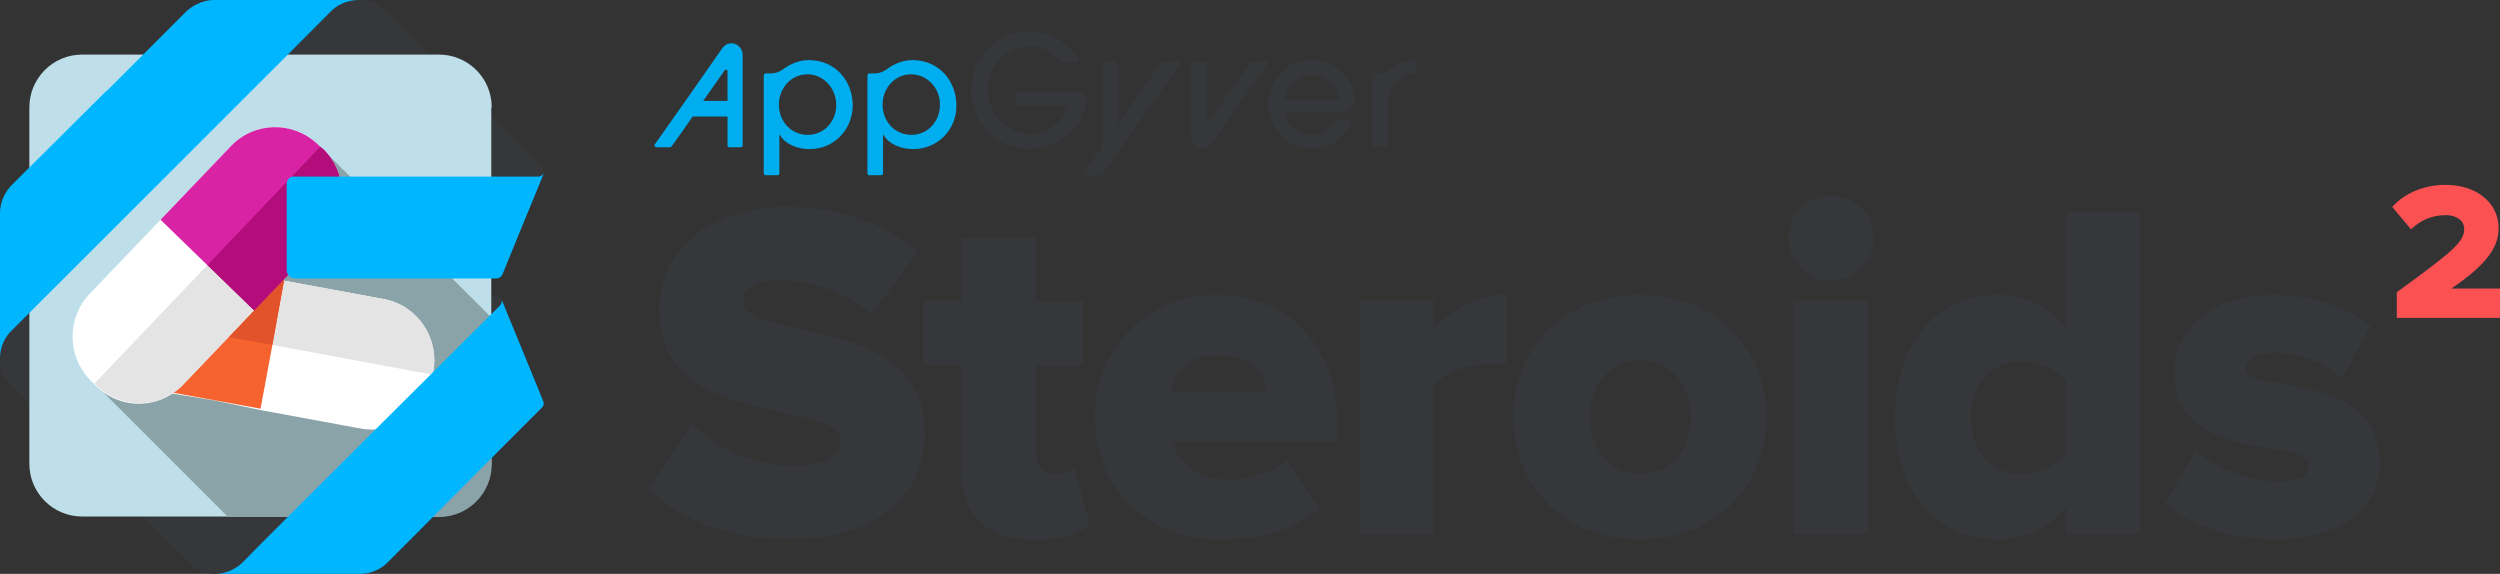 <?xml version="1.0" encoding="utf-8"?>
<!-- Generator: Adobe Illustrator 16.0.0, SVG Export Plug-In . SVG Version: 6.00 Build 0)  -->
<!DOCTYPE svg PUBLIC "-//W3C//DTD SVG 1.1//EN" "http://www.w3.org/Graphics/SVG/1.1/DTD/svg11.dtd">
<svg version="1.1" id="Layer_1" xmlns="http://www.w3.org/2000/svg" xmlns:xlink="http://www.w3.org/1999/xlink" x="0px" y="0px"
	 width="545px" height="125.1px" viewBox="0 0 545 125.1" style="enable-background:new 0 0 545 125.1;" xml:space="preserve">
<rect x="0" y="0" width="545" height="125.1" fill="#333333" stroke="none"/>
<style type="text/css">
<![CDATA[
	.st0{fill:#E2522B;}
	.st1{fill:#E4E4E4;}
	.st2{fill:#B20D7B;}
	.st3{fill:#8AA3A8;}
	.st4{fill:#BEDFEA;}
	.st5{fill:#F7632F;}
	.st6{fill:#FB5152;}
	.st7{fill:#FFFFFF;}
	.st8{fill:#36373A;}
	.st9{fill:#00ADEE;}
	.st10{fill:#00B6FF;}
	.st11{fill:#D823A5;}
]]>
</style>
<g>
	<path class="st9" d="M161.5,32.1c-0.2,0-2.2,0-2.5,0c-0.3,0-0.4-0.3-0.4-0.4v-6.3H151c0,0-4.5,6.5-4.6,6.5c0,0.1-0.1,0.1-0.1,0.1
		c0,0-0.2,0.1-0.2,0.1h-3c-0.2,0-0.3-0.1-0.4-0.3c-0.1-0.1,0-0.3,0.1-0.4c0.1-0.1,14.3-20.3,14.6-20.8c0.4-0.6,1.3-1.4,2.6-1.1
		c1.4,0.4,1.9,1.6,1.9,2.5c0,0.8,0,19.5,0,19.7C161.9,31.9,161.7,32.1,161.5,32.1 M158.6,15.5c0,0,0-0.2-0.2-0.3
		c-0.2-0.1-0.4,0.1-0.4,0.1l-4.7,6.7h5.3V15.5z"/>
	<path class="st8" d="M260.1,13.4h2.5c0.2,0,0.4,0.2,0.4,0.4v1c0,0,0,11.3,0,11.5c0,0.3,0.4,0.5,0.6,0.2c0.2-0.3,8.9-12.9,9-12.9
		c0-0.1,0.1-0.1,0.1-0.1c0,0,0.1-0.1,0.2-0.1h3c0.2,0,0.3,0.1,0.4,0.3c0.1,0.1,0,0.3-0.1,0.4c-0.1,0.1-11.7,16.7-12.1,17.2
		c-0.4,0.6-1.3,1.3-2.6,1.1c-1.4-0.4-1.9-1.6-1.9-2.5V14.9v-1C259.6,13.6,259.9,13.4,260.1,13.4"/>
	<path class="st9" d="M176.5,32.5c-2.5,0-5.2-0.9-6.5-3.1h-0.1v8.4c0,0.2-0.2,0.4-0.4,0.4h-2.6c-0.2,0-0.4-0.2-0.4-0.4V16.4
		c0-0.2,0.2-0.4,0.4-0.4h1.2c0.5,0,1.5-0.1,2.6-0.9c0.8-0.6,2.9-2,5.6-2c5.7,0,9.6,4.4,9.6,10C185.8,28.3,181.8,32.5,176.5,32.5
		 M176,16.2c-3.6,0-6.2,3.1-6.2,6.6c0,3.6,2.6,6.6,6.3,6.6c3.6,0,6.2-3,6.2-6.5C182.3,19.3,179.6,16.2,176,16.2"/>
	<path class="st9" d="M199.1,32.5c-2.5,0-5.2-0.9-6.5-3.1h-0.1v8.4c0,0.2-0.2,0.4-0.4,0.4h-2.6c-0.2,0-0.4-0.2-0.4-0.4V16.4
		c0-0.2,0.2-0.4,0.4-0.4h1.2c0.5,0,1.5-0.1,2.6-0.9c0.8-0.6,2.9-2,5.6-2c5.7,0,9.6,4.4,9.6,10C208.5,28.3,204.4,32.5,199.1,32.5
		 M198.6,16.2c-3.6,0-6.2,3.1-6.2,6.6c0,3.6,2.6,6.6,6.3,6.6c3.6,0,6.2-3,6.2-6.5C205,19.3,202.2,16.2,198.6,16.2"/>
	<path class="st8" d="M236.8,22.8c-0.9,3.8-3.3,6.8-7,8.5c-1.7,0.8-3.5,1.2-5.4,1.2c-7.1,0-12.7-5.7-12.7-12.8
		c0-7.1,5.5-12.9,12.6-12.9c4.4,0,8.4,2.3,10.7,6c0,0,0,0,0,0c0.2,0.3,0,0.7-0.4,0.7h-3.2c-0.2,0-0.3-0.1-0.3-0.2
		c-1.8-2-3.8-3.2-6.6-3.2c-5.2,0-9.2,4.5-9.2,9.6c0,5,4.1,9.5,9.2,9.5c3.8,0,6.9-2.3,8.3-5.7c0.1-0.1,0-0.2,0-0.3
		c0-0.1-0.1-0.1-0.2-0.1H222c-0.3,0-0.5-0.2-0.5-0.4v-2.4c0-0.2,0.2-0.4,0.4-0.4h12.5c0.6,0,1.3,0.2,1.7,0.7
		C236.6,21,237,21.8,236.8,22.8"/>
	<path class="st8" d="M292.8,24.3h-12.9c0.7,2.9,3,5,6.1,5c2.1,0,4.1-1.1,5.1-2.8c0,0,0,0,0,0c0-0.1,0.2-0.2,0.4-0.2h2.6
		c0.3,0,0.5,0.3,0.4,0.6c0,0,0,0,0,0c-1.5,3.4-4.8,5.6-8.6,5.6c-5.3,0-9.4-4.6-9.4-9.8c0-5.3,4.1-9.7,9.5-9.7c4.9,0,8.8,3.7,9.4,8.5
		c0,0,0,0,0,0.1C295.5,22.7,294.6,24.3,292.8,24.3 M291.9,21.3C291.9,21.2,291.9,21.2,291.9,21.3c-0.4-2.9-3.1-5-5.9-5
		c-3,0-5.8,2.4-6,5.4h11.6C291.8,21.6,291.9,21.5,291.9,21.3"/>
	<path class="st8" d="M308.1,16.2C308.1,16.2,308.1,16.2,308.1,16.2c-1.3,0.1-2.8,0.7-3.8,1.8c-1.3,1.4-1.8,2.9-1.8,3.9v9.7
		c0,0.2-0.2,0.4-0.4,0.4h-2.6c-0.2,0-0.4-0.2-0.4-0.4V16.4c0-0.4,0.4-0.4,0.4-0.4c0.1,0,0.4,0,1.1,0c1.5,0,2.4-0.7,3.1-1.2
		c0.7-0.5,2.4-1.5,4.3-1.7c0,0,0,0,0.1,0c0.3,0,0.5,0.2,0.5,0.4v2.3C308.6,16,308.4,16.2,308.1,16.2"/>
	<path class="st8" d="M243.6,27.2V13.8c0-0.2-0.2-0.4-0.4-0.4h-2.6c-0.3,0-0.4,0.3-0.4,0.4v18.3l-0.1,0.2c0,0-3.5,4.9-3.7,5.2
		c-0.2,0.3,0,0.7,0.3,0.7c0.4,0,3.1,0,3.2,0c0.1,0,0.3-0.1,0.4-0.2c1.6-2.3,16.7-23.6,16.9-23.9c0.2-0.3,0-0.7-0.4-0.7
		c-0.3,0-3,0-3.2,0c-0.2,0-0.3,0.1-0.4,0.2c-0.1,0.1-9.3,13.2-9.3,13.2L243.6,27.2z"/>
	<path class="st8" d="M141.3,106.5l9.6-14.1c5,5,12.8,9.2,22.5,9.2c6.1,0,9.9-2.1,9.9-5.6c0-9.3-39.6-1.6-39.6-28.6
		c0-11.8,9.9-22.3,27.8-22.3c11.2,0,21,3.4,28.5,9.8l-9.9,13.6c-5.9-4.9-13.6-7.4-20.5-7.4c-5.3,0-7.6,1.8-7.6,4.8
		c0,8.6,39.6,2.1,39.6,28.2c0,14.1-10.4,23.4-29.2,23.4C158.2,117.6,148.3,113.1,141.3,106.5"/>
	<path class="st8" d="M209.6,102.7V79.6h-8.4v-14h8.4V51.8h16.2v13.9h10.3v14h-10.3v18.6c0,2.9,1.7,5.1,4.4,5.1
		c1.8,0,3.6-0.6,4.1-1.3l3.2,12.2c-2,1.9-6,3.4-12,3.4C215.2,117.6,209.6,112.5,209.6,102.7"/>
	<path class="st8" d="M238.7,90.9c0-14.7,11-26.6,26.9-26.6c15,0,26,11,26,28.3v3.7h-36.1c1.2,4.5,5.4,8.3,12.7,8.3
		c3.6,0,9.5-1.6,12.4-4.3l7,10.6c-5,4.5-13.4,6.7-21.2,6.7C250.7,117.6,238.7,107.4,238.7,90.9 M265.6,77.4c-7,0-9.8,4.2-10.4,7.9
		h20.9C275.7,81.7,273.1,77.4,265.6,77.4"/>
	<path class="st8" d="M296.4,116.4V65.6h16.2v6.2c3.4-4.1,9.9-7.6,15.9-7.6v15.6c-0.9-0.3-2.3-0.4-4-0.4c-4.2,0-9.8,1.8-11.9,4.6
		v32.4H296.4z"/>
	<path class="st8" d="M329.9,90.9c0-14.3,10.3-26.6,27.5-26.6c17.4,0,27.7,12.3,27.7,26.6c0,14.3-10.3,26.7-27.7,26.7
		C340.2,117.6,329.9,105.2,329.9,90.9 M368.6,90.9c0-6.7-4-12.3-11.1-12.3c-6.9,0-10.9,5.6-10.9,12.3c0,6.8,4,12.4,10.9,12.4
		C364.6,103.3,368.6,97.8,368.6,90.9"/>
	<path class="st8" d="M389.9,51.8c0-5.1,4.1-9.2,9.2-9.2s9.4,4.1,9.4,9.2c0,5.2-4.2,9.4-9.4,9.4S389.9,56.9,389.9,51.8 M391,65.6
		h16.2v50.8H391V65.6z"/>
	<path class="st8" d="M450.5,116.4v-5.9c-4.2,4.8-9.4,7.1-15,7.1c-12.5,0-22.4-9.5-22.4-26.7c0-16.6,9.7-26.6,22.4-26.6
		c5.6,0,11,2.2,15,7.3V46.3h16.1v70.1H450.5z M450.5,98.7V83.2c-2.1-2.7-6.3-4.5-9.8-4.5c-6.4,0-11.1,4.7-11.1,12.3
		s4.7,12.4,11.1,12.4C444.2,103.3,448.4,101.5,450.5,98.7"/>
	<path class="st8" d="M472,109.8l6.7-11.6c3.8,3.4,11.9,6.8,17.9,6.8c4.8,0,6.8-1.4,6.8-3.6c0-6.3-29.5,0.2-29.5-20.4
		c0-8.9,7.8-16.7,21.7-16.7c8.6,0,15.8,2.7,21.2,6.7l-6.2,11.5c-3-2.9-8.8-5.6-14.9-5.6c-3.8,0-6.3,1.5-6.3,3.5
		c0,5.6,29.4-0.2,29.4,20.6c0,9.7-8.5,16.6-23,16.6C486.8,117.6,477.4,114.6,472,109.8"/>
	<path class="st8" d="M108,64.3h-0.9H62.5v22.3h44.7h0.5c1,0,2.7-17.7,2.7-18.7c0,0-0.8-1.9-1.1-2.7C109,64.4,108.4,64.3,108,64.3"
		/>
	<path class="st8" d="M62.8,112.9L47.6,97.7l0,0l0,0l0,0L28.4,78.4l-1-1l0,0L12.2,62.3L7.4,58l-2.5,5.5l-1.6,3.4L0,74.9V75v3.1v0.1
		c0,2.9,1.3,4.6,2.6,6c0.2,0.2,1,1,2.3,2.3c1.8,1.8,4.5,4.5,7.4,7.5l0,0c0,0,1,1,2.5,2.5c7.8,7.8,16.3,16.3,16.3,16.3l0.1,0
		c0.3,0.3,0.6,0.6,0.9,0.9c4.6,4.6,8.4,8.4,8.9,8.8c1.3,1.3,3.1,2.6,6,2.6h3.2l8.1-3.3l8.9-4.1l-3.6-4L62.8,112.9z"/>
	<path class="st8" d="M118.1,36.3L106.8,25L93.9,12.1l-0.6-0.6c-0.1-0.1-0.2-0.2-0.3-0.2c-3.9-3.9-8.1-8-8.7-8.7
		c-1.3-1.3-3.1-2.6-6-2.6h-3.2L67,3.3l-8.9,4.1l3.8,4.3l0.4,0.5l27.4,27.5l0-0.1l12.2,12.2c0.3,0.3,2.5-1.2,5.1-3.2
		c4.2-3.2,9.6-7.6,10-8c0,0,0.8-1.9,1.1-2.7C118.6,37.1,118.3,36.6,118.1,36.3"/>
	<path class="st4" d="M107.2,23.4c0-6.4-5.2-11.5-11.5-11.5H17.9c-6.4,0-11.5,5.2-11.5,11.5v77.7c0,6.4,5.2,11.5,11.5,11.5h77.7
		c6.4,0,11.5-5.2,11.5-11.5V23.4z"/>
	<path class="st3" d="M65.9,54.1L49.4,37.5L30,83.5l-8.5,1l28.2,28.2h39.9l1.7-0.8l0.8,0.8h3.6c6.4,0,11.5-5.2,11.5-11.5V69.3
		L68.7,30.9L65.9,54.1z"/>
	<path class="st7" d="M83.7,65.2l-21.7-4l-0.3-0.1l9.1-9.5c5.2-5.4,5-14-0.4-19.2L69.8,32l-0.5-0.5c-5.4-5.2-13.9-5-19,0.4l-15.3,16
		L19.6,64c-5.2,5.4-5,14,0.4,19.2l0.5,0.5l0.5,0.5c4.6,4.5,11.5,5,16.6,1.6l9.2,1.5l10,2.1l21.7,4c7.3,1.4,14.3-3.5,15.7-10.9
		l0.1-0.7l0.1-0.7C95.8,73.6,91,66.6,83.7,65.2"/>
	<path class="st5" d="M61.6,61.1l-6.2,6.5l0,0l-15.3,16c-0.7,0.8-1.5,1.4-2.4,2l19.1,3.5l2.6-14l2.6-14L61.6,61.1z"/>
	<path class="st11" d="M55.4,67.7l6.2-6.5l9.1-9.5c5.2-5.4,5-14-0.4-19.2L69.8,32l-0.5-0.5c-5.4-5.2-13.9-5-19,0.4l-15.3,16
		l10.2,9.9l0,0l0,0L55.4,67.7z"/>
	<path class="st1" d="M83.7,65.2l-21.7-4l-2.6,14l35,6.5l0.1-0.7C95.8,73.6,91,66.6,83.7,65.2"/>
	<path class="st1" d="M40.1,83.7l15.3-16l0,0l-10.2-9.9l0,0L20.6,83.6l0.5,0.5c4.6,4.4,11.5,5,16.6,1.6
		C38.6,85.2,39.4,84.5,40.1,83.7"/>
	<polygon class="st0" points="49.9,73.5 59.4,75.2 61.9,61.2 61.6,61.1 55.4,67.7 	"/>
	<path class="st2" d="M55.4,67.7l6.3-6.6l9.1-9.5c5.2-5.4,5-14-0.4-19.2L69.8,32L45.2,57.8L55.4,67.7z"/>
	<path class="st10" d="M62.5,40.1v18.8c0,1,0.8,1.8,1.8,1.8h24.2v0c0,0,5.3,0,10.4,0h8.7c0,0,0,0,0,0c0.3,0,0.5,0,0.6,0
		c0.6,0,1.1-0.4,1.3-0.8c0.2-0.6,9.1-22.2,9.1-22.2c-0.2,0.4-0.7,0.8-1.3,0.8c-1.3,0-30,0-30,0H64.3C63.3,38.3,62.5,39.1,62.5,40.1"
		/>
	<path class="st10" d="M78.2,0H46.7c-1.5,0-2.8,0.4-3.9,1c0,0,0,0-0.1,0c-0.1,0.1-0.2,0.1-0.3,0.2c-0.6,0.3-1.1,0.7-1.7,1.2
		c-0.8,0.8-8.8,8.8-17.3,17.3c-0.3,0.2-0.6,0.5-0.8,0.7C20.9,22.1,2.4,40.5,2.4,40.5C1.2,41.8,0,43.9,0,46.4v0.1V78v0.1
		c0-1.8,0.6-4.1,2.4-5.9c0.3-0.3,2.9-2.9,6.7-6.7l0,0c0,0,61.5-61.4,63.2-63.2C74.1,0.6,76.4,0,78.2,0"/>
	<path class="st10" d="M118.4,87.4c-0.2-0.6-9.1-22.2-9.1-22.2c0,0.1,0.1,0.2,0.1,0.3c-0.1-0.2-0.1-0.3-0.1-0.3
		c0.2,0.4,0.1,1-0.3,1.4c-0.9,0.9-21.2,21.1-21.2,21.1l0,0c-13.7,13.6-33.9,33.8-35,35c-1.8,1.7-4,2.4-5.9,2.4h31.6
		c2.6,0,4.7-1.2,5.9-2.4c0,0,14-14,19.9-20l0,0c0,0,0,0,0,0l0,0c0,0,13.5-13.5,13.9-13.9C118.6,88.4,118.6,87.8,118.4,87.4"/>
	<g>
		<path class="st6" d="M522.5,69.5v-5.8c12.4-9,14.7-11,14.7-13.8c0-1.9-1.8-3-4-3c-3.2,0-5.6,1.2-7.6,3.1l-4.1-4.9
			c3.1-3.4,7.6-4.8,11.6-4.8c6.7,0,11.6,3.8,11.6,9.5c0,4.4-3.1,8.2-10.3,13.1H545v6.4H522.5z"/>
	</g>
</g>
</svg>
